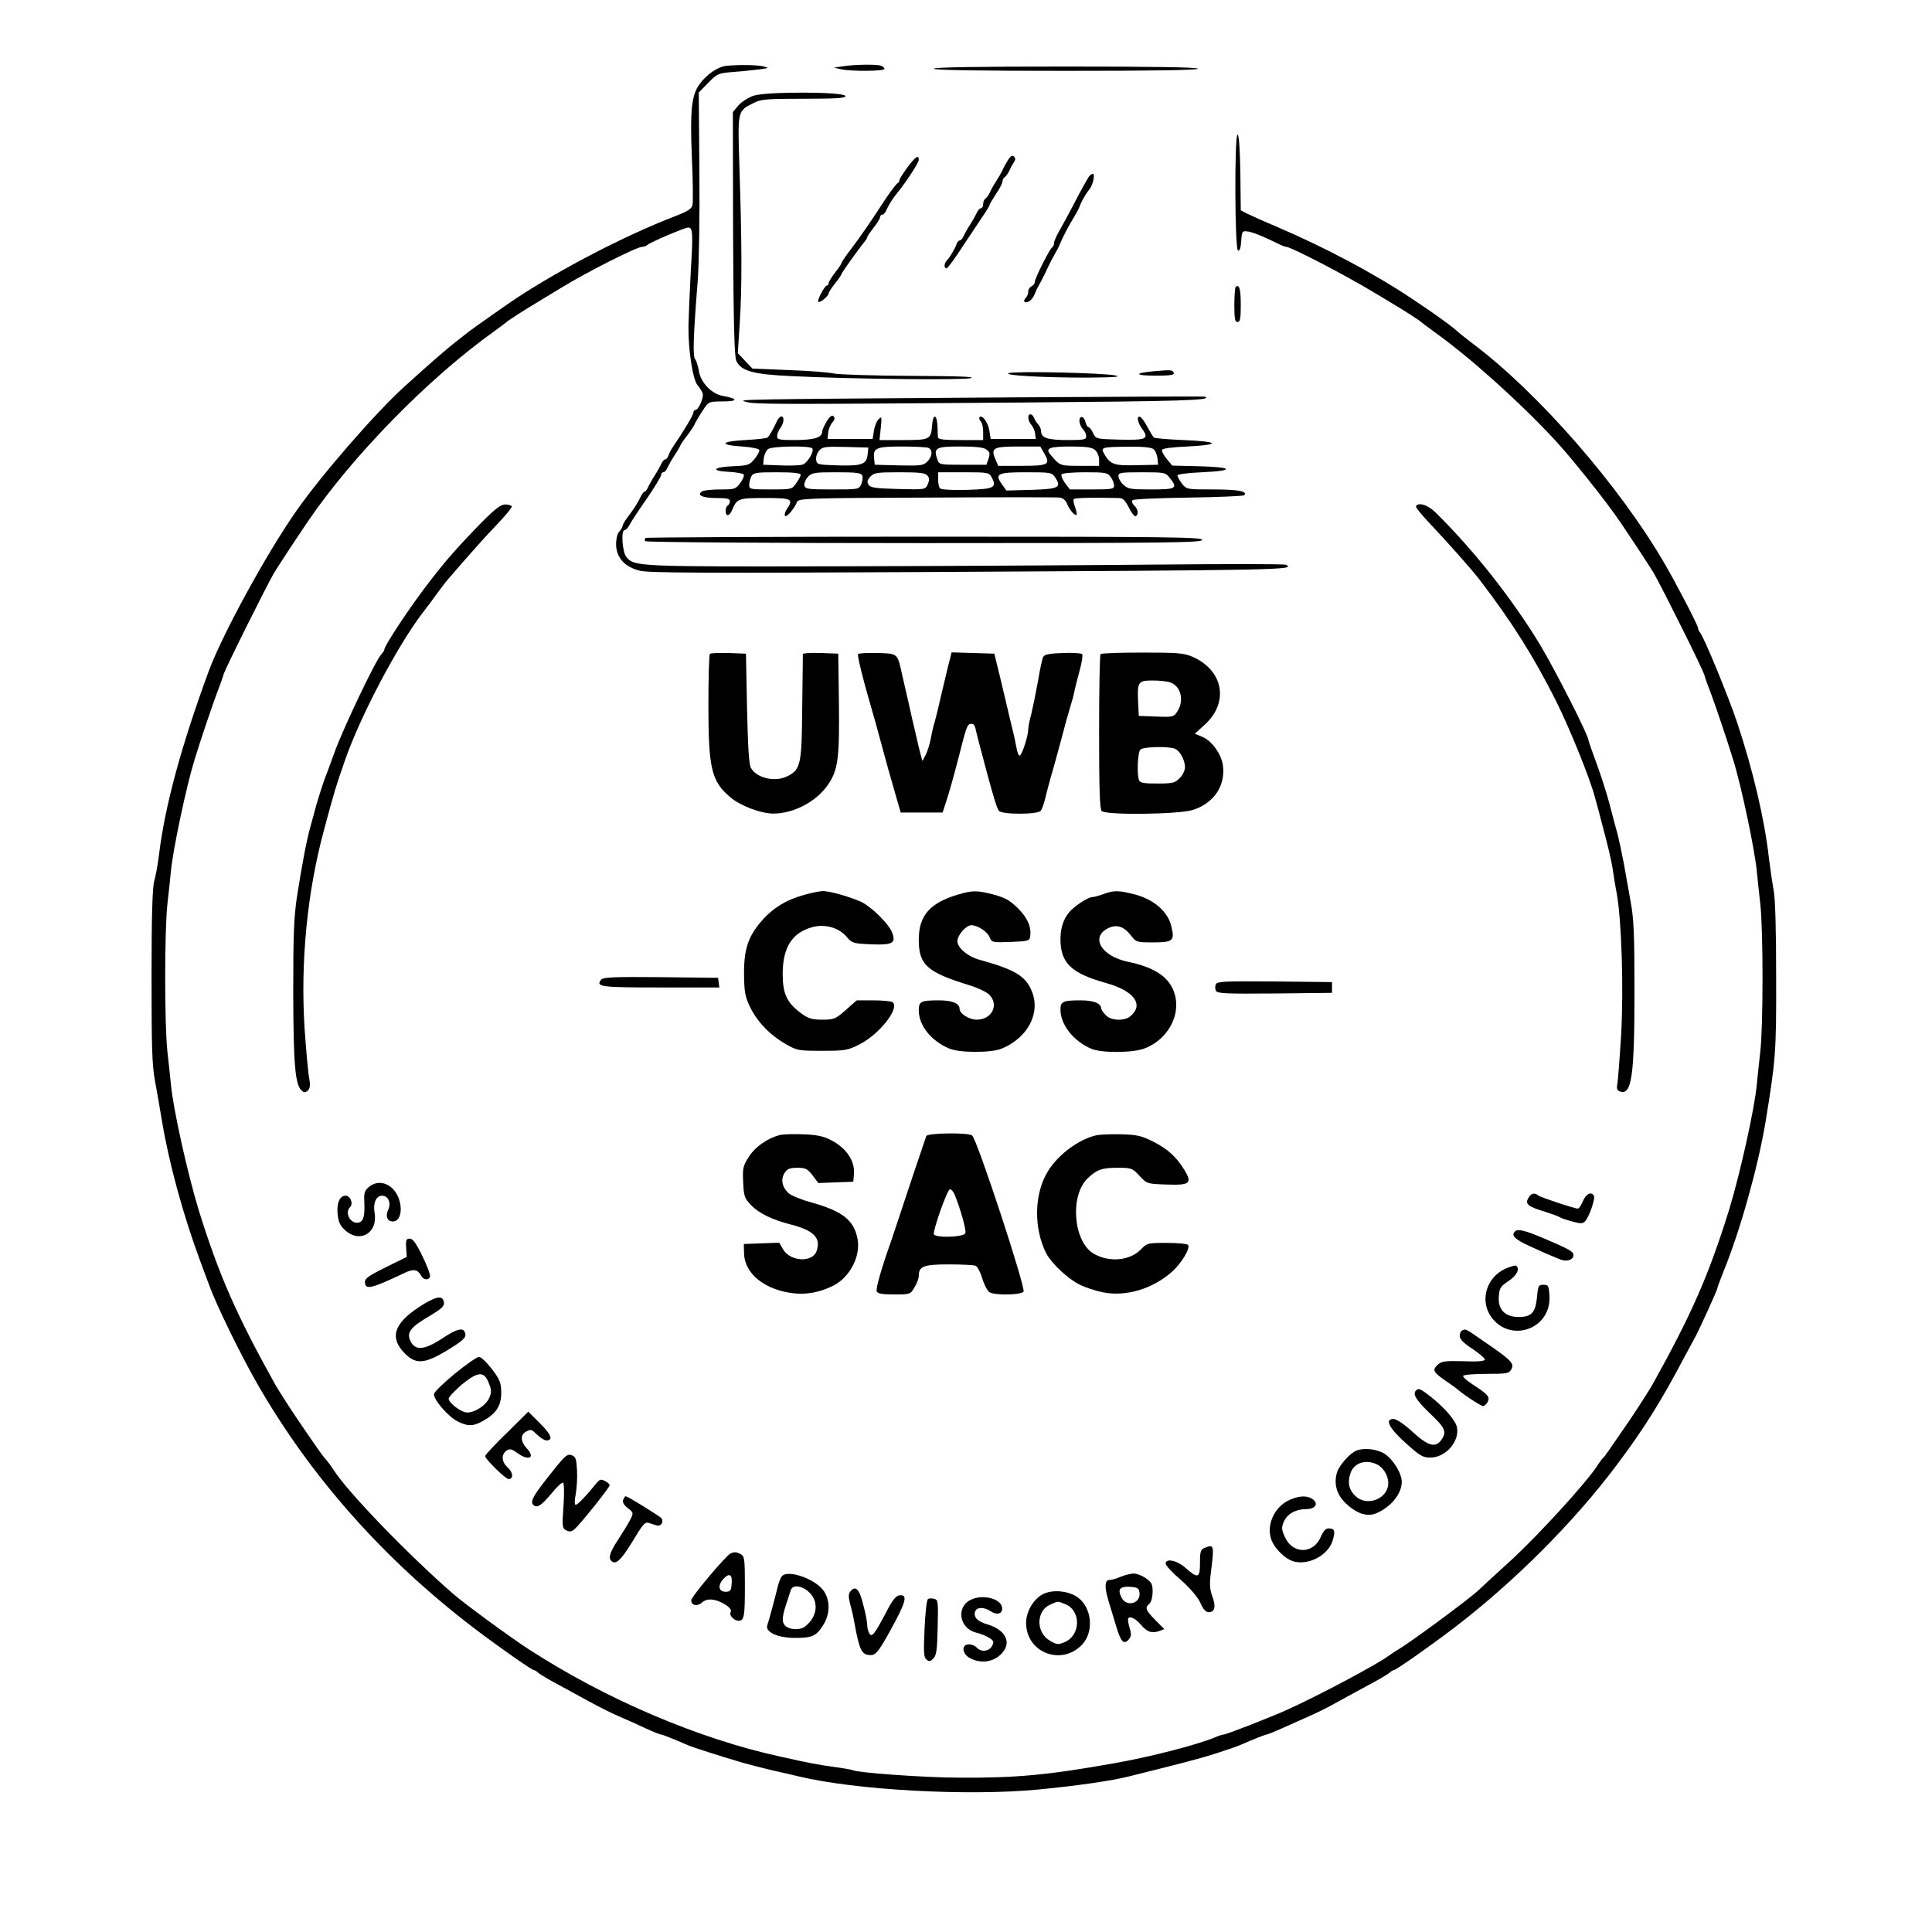 <?xml version="1.0" standalone="no"?>
<!DOCTYPE svg PUBLIC "-//W3C//DTD SVG 20010904//EN"
 "http://www.w3.org/TR/2001/REC-SVG-20010904/DTD/svg10.dtd">
<svg version="1.0" xmlns="http://www.w3.org/2000/svg"
 width="900pt" height="900pt" viewBox="0 0 900 900"
 preserveAspectRatio="xMidYMid meet">
<g transform="translate(0,900) scale(0.1,-0.1)"
fill="#000000" stroke="none">
<path d="M3381 8693 c-39 -5 -92 -42 -123 -86 -37 -52 -44 -124 -35 -340 5
-109 6 -209 3 -222 -5 -19 -23 -30 -86 -54 -225 -87 -523 -241 -736 -381 -38
-25 -198 -138 -219 -154 -11 -9 -38 -30 -60 -47 -39 -30 -120 -100 -240 -209
-136 -123 -390 -415 -508 -585 -138 -198 -340 -569 -403 -737 -129 -350 -206
-632 -234 -865 -5 -39 -14 -91 -21 -115 -9 -31 -13 -158 -13 -443 0 -332 2
-415 16 -490 9 -49 24 -135 33 -190 33 -196 99 -437 176 -645 17 -47 38 -101
45 -121 32 -88 144 -318 219 -449 249 -436 591 -823 1015 -1146 112 -85 267
-194 277 -194 4 0 14 -6 22 -14 9 -7 52 -33 96 -56 44 -24 103 -56 130 -71 62
-34 118 -62 170 -84 22 -9 68 -30 102 -46 35 -16 67 -29 72 -29 7 0 59 -21
126 -50 20 -9 160 -54 260 -83 28 -8 84 -22 125 -32 41 -9 100 -23 130 -30
264 -64 792 -93 1120 -61 183 18 337 40 420 61 253 63 327 82 405 107 50 16
99 33 110 38 67 29 119 50 126 50 4 0 38 14 76 31 37 17 84 37 103 46 49 21
108 50 155 77 22 12 81 44 130 71 50 26 97 54 106 61 8 8 18 14 22 14 10 0
165 109 277 194 282 215 561 494 761 761 127 169 207 297 316 504 25 46 49 91
54 100 16 30 99 212 99 219 0 4 13 39 28 77 79 193 161 488 196 695 48 295 51
325 50 680 0 223 -4 366 -12 405 -6 33 -16 101 -22 150 -20 178 -74 408 -148
630 -41 122 -156 402 -173 419 -5 6 -9 15 -9 21 0 11 -102 208 -156 300 -210
362 -589 796 -893 1024 -25 19 -62 48 -81 65 -30 26 -98 75 -205 146 -177 118
-402 237 -628 334 -60 25 -122 53 -138 61 l-29 15 -2 178 c-2 112 -7 176 -13
175 -15 -4 -13 -535 2 -540 8 -3 13 12 15 44 3 45 5 48 28 45 24 -2 81 -26
143 -57 16 -8 33 -15 39 -15 22 0 283 -136 411 -214 37 -22 76 -45 85 -51 34
-19 127 -79 132 -85 3 -3 30 -23 60 -45 165 -118 391 -320 557 -498 80 -85
244 -291 308 -385 69 -102 141 -212 159 -242 41 -72 227 -445 235 -473 5 -18
19 -57 31 -87 20 -53 75 -215 104 -310 38 -121 101 -422 110 -520 3 -30 10
-98 16 -150 14 -123 14 -567 0 -690 -6 -52 -13 -120 -16 -150 -10 -113 -77
-414 -129 -585 -95 -306 -176 -490 -360 -820 -16 -27 -62 -99 -103 -160 -105
-153 -116 -169 -123 -175 -4 -3 -19 -23 -33 -45 -54 -80 -270 -316 -389 -426
-67 -61 -140 -128 -162 -149 -49 -45 -318 -243 -373 -275 -10 -5 -31 -20 -47
-31 -58 -42 -324 -183 -465 -247 -74 -34 -287 -117 -299 -117 -6 0 -25 -6 -43
-14 -82 -34 -297 -90 -468 -120 -303 -54 -456 -69 -720 -67 -163 0 -478 23
-498 35 -4 2 -43 9 -87 15 -78 11 -102 15 -250 48 -381 83 -813 267 -1175 502
-82 53 -299 212 -350 257 -208 181 -490 473 -555 575 -13 20 -29 42 -37 50
-15 17 -29 36 -130 184 -41 61 -87 133 -103 160 -184 330 -265 514 -360 820
-52 171 -119 472 -129 585 -3 30 -10 98 -16 150 -14 123 -14 568 0 690 6 52
13 120 16 150 9 100 72 397 110 520 29 95 84 257 104 310 12 30 26 69 31 87 8
28 194 401 235 473 18 30 90 140 159 242 207 304 561 666 865 883 30 22 57 42
60 45 5 6 99 66 132 85 9 6 66 40 125 76 114 70 349 189 374 189 8 0 19 4 25
9 12 12 174 81 190 81 21 0 23 -24 12 -201 -5 -96 -10 -212 -11 -259 -1 -110
20 -249 43 -275 9 -11 20 -28 23 -37 7 -19 -19 -78 -34 -78 -5 0 -9 -6 -9 -12
0 -11 -41 -80 -98 -164 -7 -10 -15 -27 -18 -36 -4 -10 -10 -18 -15 -18 -5 0
-14 -10 -19 -22 -6 -13 -19 -36 -30 -53 -11 -16 -24 -40 -30 -52 -5 -13 -13
-23 -17 -23 -5 0 -14 -13 -21 -29 -7 -16 -28 -50 -47 -75 -19 -24 -35 -50 -35
-56 0 -6 -7 -18 -15 -26 -9 -9 -15 -34 -15 -59 0 -62 40 -107 112 -124 42 -10
309 -11 1293 -6 1709 9 1763 10 1715 34 -8 4 -274 4 -590 1 -316 -3 -982 -7
-1479 -8 -953 -2 -965 -2 -1003 43 -19 22 -26 125 -9 125 6 0 16 11 23 24 7
14 43 69 81 123 37 54 67 104 67 111 0 7 5 12 10 12 6 0 15 10 20 23 6 12 19
36 30 52 11 17 23 37 27 45 3 8 18 31 33 50 15 19 30 42 34 50 8 18 25 46 50
83 17 25 24 27 85 27 69 0 70 13 1 25 -54 9 -105 61 -114 115 -4 24 -12 50
-18 57 -11 14 -9 98 12 363 6 75 10 301 8 507 l-3 372 44 45 c42 43 46 45 120
51 42 3 96 9 121 12 43 6 44 7 15 14 -33 7 -119 8 -174 2z"/>
<path d="M3925 8691 l-40 -6 34 -8 c47 -10 201 -9 201 2 0 5 -7 12 -16 15 -19
7 -124 6 -179 -3z"/>
<path d="M4350 8680 c0 -7 212 -10 615 -10 403 0 615 3 615 10 0 7 -212 10
-615 10 -403 0 -615 -3 -615 -10z"/>
<path d="M3510 8554 c-25 -9 -57 -29 -71 -46 l-25 -30 1 -567 c2 -421 6 -573
15 -592 22 -47 78 -63 255 -71 279 -14 788 -19 835 -10 32 7 -49 10 -275 11
-176 1 -338 6 -360 11 -22 5 -116 13 -210 16 l-170 7 -34 36 -34 36 9 140 c11
167 10 370 -1 713 -9 284 -11 273 67 313 33 17 61 19 233 19 153 0 196 3 193
13 -7 20 -369 21 -428 1z"/>
<path d="M4696 8255 c-9 -14 -21 -35 -26 -48 -6 -12 -19 -35 -30 -52 -11 -16
-24 -40 -29 -52 -5 -11 -15 -24 -20 -28 -6 -3 -11 -15 -11 -26 0 -10 -5 -19
-10 -19 -6 0 -15 -10 -20 -22 -6 -13 -19 -36 -30 -53 -11 -16 -24 -40 -30 -52
-5 -13 -14 -23 -19 -23 -5 0 -12 -8 -15 -17 -9 -24 -31 -62 -45 -76 -13 -13
-15 -37 -2 -37 6 0 44 53 86 118 43 64 86 129 96 144 10 15 19 30 19 34 0 3
14 26 30 51 17 24 30 50 30 58 0 8 5 17 11 20 5 4 14 17 20 28 5 12 14 30 21
39 9 13 9 21 2 28 -8 8 -16 4 -28 -15z"/>
<path d="M4227 8220 c-20 -27 -37 -54 -37 -59 0 -5 -3 -11 -7 -13 -8 -3 -51
-62 -83 -113 -38 -59 -97 -145 -137 -197 -24 -31 -43 -60 -43 -63 0 -4 -13
-24 -30 -45 -16 -21 -30 -43 -30 -49 0 -6 -3 -11 -8 -11 -10 0 -47 -69 -40
-76 7 -7 48 27 48 39 0 5 14 26 30 47 17 21 30 40 30 43 0 6 85 125 110 154 5
7 10 15 10 19 0 3 14 23 30 44 17 21 30 43 30 49 0 6 5 11 10 11 6 0 15 10 20
23 11 24 28 52 48 76 42 51 102 143 102 156 0 26 -15 16 -53 -35z"/>
<path d="M5073 8178 c-17 -28 -33 -56 -73 -133 -23 -44 -52 -98 -65 -120 -13
-22 -24 -47 -25 -57 0 -9 -4 -18 -8 -20 -11 -4 -82 -146 -82 -163 0 -7 -7 -15
-15 -19 -8 -3 -15 -14 -15 -24 0 -10 -5 -23 -12 -30 -6 -6 -9 -14 -6 -17 11
-11 37 7 47 33 6 15 15 34 20 42 5 8 19 35 31 60 21 45 31 64 50 98 6 9 13 24
16 32 14 34 47 97 65 125 10 17 21 36 24 43 11 28 16 38 28 58 7 12 18 28 24
35 15 20 25 69 14 69 -5 0 -13 -6 -18 -12z"/>
<path d="M5756 7663 c-3 -3 -6 -42 -6 -85 0 -63 3 -78 15 -78 12 0 15 15 15
79 0 74 -7 100 -24 84z"/>
<path d="M5378 7271 c-98 -9 -94 -21 6 -21 63 0 87 3 84 12 -5 15 -10 16 -90
9z"/>
<path d="M4700 7262 c-34 -11 177 -22 379 -21 117 1 146 4 116 10 -53 12 -463
21 -495 11z"/>
<path d="M4740 7149 c-1303 -9 -1311 -9 -1265 -21 46 -12 121 -12 1293 -3 737
6 885 10 845 27 -5 2 -397 0 -873 -3z"/>
<path d="M3851 7037 c-11 -19 -21 -40 -21 -47 0 -28 -35 -39 -122 -40 -78 0
-88 2 -88 18 0 10 7 27 15 38 17 22 20 54 5 54 -6 0 -15 -10 -21 -22 -13 -30
-34 -67 -43 -76 -4 -4 -51 -9 -104 -12 -116 -6 -125 -23 -15 -30 43 -3 78 -10
80 -16 2 -6 -8 -25 -22 -42 -24 -29 -31 -31 -103 -34 -91 -4 -103 -22 -17 -26
33 -2 64 -7 69 -12 4 -4 -2 -22 -15 -39 -22 -30 -26 -31 -93 -31 -39 0 -77 -4
-85 -9 -27 -17 1 -31 65 -31 49 0 64 -3 64 -14 0 -8 -4 -18 -10 -21 -13 -8
-13 -45 0 -45 6 0 15 10 20 23 23 55 29 57 154 57 126 0 134 -4 100 -54 -8
-13 -11 -27 -6 -30 9 -5 43 36 55 66 6 16 47 18 604 20 329 2 608 2 621 0 14
-2 27 -14 33 -29 10 -27 37 -58 44 -51 3 2 -1 18 -7 36 -7 17 -9 34 -6 37 5 6
92 8 209 5 20 0 30 -10 48 -45 12 -25 27 -43 32 -40 14 9 11 32 -7 50 -10 9
-13 20 -8 25 5 5 122 10 261 12 138 2 255 7 259 11 18 18 -28 27 -145 27 -122
0 -123 0 -145 27 -11 15 -21 32 -21 38 0 6 46 12 115 15 155 7 146 24 -14 28
l-125 3 -26 31 c-14 17 -24 36 -22 42 2 7 46 13 118 16 66 3 114 9 114 15 0 6
-54 12 -132 15 -72 3 -134 8 -138 12 -4 3 -17 26 -30 49 -12 24 -28 45 -34 47
-18 6 -12 -27 11 -58 32 -45 17 -51 -108 -48 -108 3 -109 3 -122 31 -7 15 -17
27 -21 27 -5 0 -12 12 -15 26 -4 14 -12 24 -19 21 -15 -5 -10 -37 9 -58 8 -8
14 -23 14 -32 0 -15 -12 -17 -86 -17 -92 0 -124 10 -124 40 0 10 -6 25 -13 32
-7 7 -16 21 -20 31 -3 9 -11 17 -17 17 -15 0 -12 -31 5 -50 8 -9 16 -27 17
-41 l3 -24 -105 0 -105 0 -6 38 c-6 39 -33 76 -46 64 -3 -4 -1 -13 5 -19 7 -7
12 -29 12 -50 l0 -38 -105 0 c-77 0 -105 3 -106 13 0 6 -1 31 -2 54 -3 56 -21
56 -25 1 -5 -65 -10 -68 -135 -68 l-110 0 6 57 c5 51 5 55 -10 40 -9 -8 -19
-33 -22 -54 l-6 -38 -105 0 -105 0 3 30 c2 17 11 38 20 48 11 12 12 21 5 28
-7 7 -17 0 -32 -24z m-67 -126 c10 -15 -25 -71 -47 -76 -12 -3 -58 -5 -102 -3
l-80 3 3 30 c2 17 11 36 20 43 18 14 198 17 206 3z m258 -26 c-5 -48 -25 -56
-137 -53 -96 3 -100 4 -103 26 -2 13 4 32 14 43 16 18 29 19 123 17 l106 -3
-3 -30z m282 29 c22 -9 20 -40 -4 -64 -19 -19 -31 -20 -133 -18 l-112 3 -3 28
c-6 50 9 57 128 57 60 0 115 -3 124 -6z m271 -8 c16 -12 18 -19 10 -43 l-10
-28 -110 0 c-109 0 -110 0 -119 26 -18 53 -7 59 107 59 73 0 109 -4 122 -14z
m269 -17 c31 -53 20 -59 -104 -59 l-110 0 -14 33 c-21 50 -8 57 108 57 l102 0
18 -31z m238 14 c10 -9 18 -29 18 -45 l0 -28 -90 0 c-94 0 -93 0 -138 54 -23
28 -3 36 95 36 76 0 100 -4 115 -17z m271 5 c9 -7 17 -26 19 -43 l3 -30 -100
-2 c-106 -3 -123 3 -152 54 -17 29 -9 31 113 32 66 1 106 -3 117 -11z m-1643
-119 c0 -6 -9 -24 -21 -40 -20 -29 -21 -29 -120 -29 -93 0 -99 1 -99 21 0 11
5 29 10 40 10 17 22 19 120 19 73 0 110 -4 110 -11z m287 -5 c3 -8 1 -26 -5
-40 -11 -24 -14 -24 -136 -24 -110 0 -125 2 -129 18 -2 9 5 27 16 40 19 20 29
22 134 22 94 0 115 -3 120 -16z m303 1 c10 -12 10 -21 2 -41 -12 -25 -12 -25
-138 -22 -106 3 -129 6 -138 20 -8 13 -6 22 8 37 17 19 31 21 136 21 93 0 120
-3 130 -15z m300 -9 c25 -48 11 -54 -115 -58 -65 -2 -120 1 -126 7 -5 5 -9 24
-9 42 l0 33 118 0 c115 0 119 -1 132 -24z m296 -1 c30 -46 16 -53 -112 -57
l-116 -3 -20 28 c-36 50 -22 57 111 57 117 0 121 -1 137 -25z m258 3 c9 -12
16 -30 16 -40 0 -16 -11 -18 -103 -18 l-103 0 -23 30 c-12 17 -19 35 -16 40 3
6 53 10 110 10 96 0 105 -2 119 -22z m275 -4 c39 -49 31 -54 -86 -54 -96 0
-109 2 -130 22 -13 12 -23 30 -23 40 0 16 10 18 109 18 106 0 110 -1 130 -26z"/>
<path d="M2245 6568 c-124 -128 -173 -183 -271 -313 -81 -108 -184 -265 -184
-282 0 -4 -7 -14 -15 -23 -27 -30 -172 -334 -215 -450 -15 -41 -36 -100 -48
-130 -11 -30 -27 -82 -37 -115 -9 -33 -22 -82 -30 -110 -17 -61 -38 -171 -62
-325 -14 -94 -17 -175 -17 -445 1 -337 9 -430 40 -456 12 -10 18 -9 29 2 10
11 11 25 5 59 -5 25 -14 127 -21 227 -20 313 12 640 92 933 48 179 54 197 97
321 71 203 240 524 356 678 23 29 55 72 71 95 17 23 41 55 55 71 101 117 172
197 231 258 37 39 66 75 63 79 -3 4 -17 8 -31 8 -20 0 -47 -21 -108 -82z"/>
<path d="M6596 6642 c-3 -4 26 -40 63 -79 77 -81 193 -211 233 -263 151 -197
253 -359 358 -568 63 -127 158 -361 180 -447 5 -16 23 -84 40 -150 18 -66 37
-147 42 -180 5 -33 13 -85 19 -115 23 -124 33 -444 21 -658 -7 -114 -15 -219
-18 -233 -4 -19 -1 -28 11 -33 56 -21 69 68 69 464 0 266 -3 342 -18 420 -9
52 -24 133 -32 180 -9 47 -22 108 -29 135 -8 28 -24 88 -36 135 -12 47 -39
132 -60 189 -21 57 -39 108 -39 112 0 23 -157 331 -226 446 -131 215 -307 439
-487 616 -36 35 -79 49 -91 29z"/>
<path d="M3007 6494 c-4 -4 -4 -11 -1 -15 3 -5 587 -9 1300 -9 1144 0 1294 2
1294 15 0 13 -150 15 -1293 15 -712 0 -1297 -3 -1300 -6z"/>
<path d="M3307 5954 c-4 -4 -7 -111 -7 -238 0 -296 14 -355 101 -429 46 -40
143 -77 202 -77 94 0 200 56 253 133 48 69 55 122 52 382 l-3 230 -82 3 c-46
2 -83 -1 -83 -5 0 -4 -1 -116 -3 -248 -2 -265 -7 -289 -67 -320 -58 -30 -144
-11 -172 38 -9 15 -14 96 -18 277 l-5 255 -80 3 c-45 1 -84 0 -88 -4z"/>
<path d="M3997 5953 c-4 -7 24 -121 57 -233 14 -47 31 -108 61 -220 17 -64 24
-87 62 -220 l19 -65 98 0 97 0 18 55 c10 30 33 111 51 180 44 173 45 175 63
178 11 2 18 -6 22 -25 6 -27 12 -51 50 -193 35 -130 49 -175 58 -187 13 -18
181 -18 195 0 6 7 16 35 22 62 7 28 18 70 25 95 8 25 28 99 46 165 17 66 37
138 44 160 7 22 16 54 19 70 3 17 15 62 25 100 11 39 16 74 12 78 -4 4 -45 7
-91 5 -61 -2 -85 -7 -90 -18 -5 -8 -16 -60 -25 -115 -10 -55 -24 -123 -31
-152 -8 -28 -14 -60 -14 -70 0 -31 -30 -123 -40 -123 -5 0 -12 17 -15 38 -4
20 -12 60 -19 87 -7 28 -21 86 -31 130 -11 44 -26 112 -36 150 l-17 70 -99 3
-100 3 -16 -63 c-8 -35 -23 -97 -33 -138 -9 -41 -22 -95 -29 -120 -8 -25 -16
-63 -20 -85 -4 -21 -14 -53 -22 -70 l-16 -30 -7 25 c-4 14 -15 59 -24 100 -10
41 -24 102 -31 135 -8 33 -21 94 -31 135 -24 109 -19 105 -117 108 -47 1 -87
-1 -90 -5z"/>
<path d="M5127 5953 c-4 -3 -7 -167 -7 -363 0 -263 3 -359 12 -368 20 -20 358
-16 425 5 97 31 152 112 140 206 -7 54 -51 115 -95 134 l-36 15 46 42 c115
104 87 254 -58 317 -40 17 -70 19 -233 19 -103 0 -191 -3 -194 -7z m327 -133
c48 -18 63 -85 30 -135 -16 -25 -20 -26 -98 -23 l-81 3 -3 60 c-5 99 -1 105
68 105 32 0 70 -4 84 -10z m14 -306 c26 -7 52 -51 52 -89 0 -14 -11 -37 -25
-50 -21 -22 -33 -25 -103 -25 -64 0 -81 3 -86 16 -11 28 -6 130 6 142 13 13
116 16 156 6z"/>
<path d="M3745 4831 c-81 -22 -145 -61 -197 -121 -63 -72 -83 -133 -82 -250 1
-81 5 -103 28 -151 33 -68 91 -129 165 -172 54 -31 60 -32 171 -32 108 0 119
2 174 30 95 48 191 173 153 197 -7 4 -47 8 -89 8 l-77 0 -51 -45 c-48 -42 -54
-45 -109 -45 -48 0 -65 5 -98 29 -67 49 -87 91 -87 185 1 124 44 191 138 217
58 16 123 -2 159 -44 26 -31 31 -32 113 -36 101 -4 118 5 101 52 -14 42 -102
128 -152 149 -64 26 -145 48 -174 47 -14 -1 -53 -8 -86 -18z"/>
<path d="M4460 4832 c-129 -39 -180 -98 -180 -209 0 -118 38 -152 237 -213 39
-12 80 -32 92 -44 46 -48 11 -116 -59 -116 -36 0 -80 28 -80 51 0 25 -35 39
-95 39 -85 0 -95 -5 -95 -46 0 -71 57 -143 143 -179 48 -20 195 -20 243 0 123
51 183 167 140 269 -29 70 -80 100 -243 145 -55 15 -103 56 -103 87 0 28 41
74 65 74 29 0 76 -31 85 -56 10 -24 12 -25 97 -22 76 3 88 5 91 21 9 45 -10
90 -56 136 -38 37 -59 49 -114 64 -79 20 -96 20 -168 -1z"/>
<path d="M5140 4835 c-19 -7 -43 -14 -53 -14 -16 -1 -64 -30 -93 -57 -35 -31
-54 -81 -54 -137 0 -113 49 -161 215 -207 127 -36 174 -99 113 -152 -29 -26
-92 -24 -118 4 -11 12 -20 25 -20 29 0 25 -35 39 -95 39 -83 0 -95 -5 -95 -43
0 -70 61 -148 145 -183 48 -20 193 -19 247 2 121 47 181 180 128 284 -30 59
-96 97 -207 120 -122 26 -174 113 -93 155 40 21 75 10 107 -31 25 -33 27 -34
103 -34 94 0 103 7 87 73 -15 69 -80 126 -169 150 -77 20 -100 20 -148 2z"/>
<path d="M2800 4436 c-26 -33 -1 -36 276 -36 l275 0 -3 23 -3 22 -266 3 c-225
2 -268 0 -279 -12z"/>
<path d="M5664 4415 c-4 -8 -4 -22 0 -30 5 -13 42 -15 273 -13 l268 3 0 25 0
25 -268 3 c-231 2 -268 0 -273 -13z"/>
<path d="M3630 3712 c-58 -16 -112 -55 -141 -100 -28 -43 -30 -53 -27 -119 3
-66 6 -75 37 -107 36 -38 98 -68 184 -90 109 -28 142 -63 121 -124 -19 -55
-123 -49 -156 8 l-18 31 -82 -3 -83 -3 1 -43 c2 -88 82 -160 205 -183 73 -13
141 -3 211 32 76 38 128 137 113 216 -16 89 -69 131 -220 173 -44 12 -90 31
-102 42 -30 28 -37 65 -18 94 12 19 24 24 59 24 38 0 47 -4 71 -35 l27 -36 81
3 82 3 3 37 c5 61 -37 122 -109 158 -33 17 -65 24 -129 26 -47 2 -96 0 -110
-4z"/>
<path d="M4315 3708 c-36 -106 -93 -275 -120 -358 -19 -58 -39 -118 -45 -135
-41 -114 -71 -218 -66 -230 4 -11 24 -15 81 -15 74 0 76 0 95 33 11 17 20 42
20 54 0 44 23 53 140 53 60 0 115 -3 124 -6 9 -3 23 -30 32 -60 9 -30 24 -58
34 -64 27 -15 145 -13 158 3 12 14 -218 715 -240 728 -22 14 -208 11 -213 -3z
m133 -275 c29 -73 54 -164 49 -178 -8 -19 -147 -23 -147 -3 0 31 64 208 75
208 7 0 17 -12 23 -27z"/>
<path d="M5105 3711 c-80 -19 -175 -89 -222 -165 -66 -104 -69 -267 -9 -385
25 -47 100 -118 155 -145 25 -13 74 -29 108 -36 108 -22 234 16 324 97 43 39
84 107 74 123 -3 6 -48 10 -99 10 -90 0 -93 -1 -121 -30 -52 -54 -150 -62
-222 -19 -94 58 -110 272 -25 351 42 40 66 48 138 48 64 0 68 -1 102 -37 35
-38 36 -38 127 -41 108 -4 120 6 83 67 -39 63 -77 97 -144 132 -58 29 -77 33
-152 35 -48 1 -100 -1 -117 -5z"/>
<path d="M1719 3471 c-20 -16 -24 -27 -22 -68 3 -63 -3 -90 -22 -97 -38 -14
-73 42 -44 71 16 16 1 53 -21 53 -28 0 -43 -36 -37 -89 4 -34 12 -52 36 -73
68 -61 152 -11 136 82 -8 45 7 80 35 80 28 0 43 -33 29 -64 -15 -32 -5 -56 21
-56 49 0 49 102 0 152 -34 33 -77 37 -111 9z"/>
<path d="M7119 3418 c-15 -27 -1 -39 79 -63 31 -10 62 -21 67 -25 6 -4 32 -13
58 -20 41 -11 50 -11 61 1 19 20 49 107 41 119 -13 21 -36 9 -51 -25 -8 -19
-18 -35 -24 -35 -16 0 -175 53 -184 61 -17 15 -35 10 -47 -13z"/>
<path d="M7057 3263 c-19 -18 0 -37 71 -69 74 -34 86 -39 143 -62 28 -11 59 0
59 21 0 17 -21 28 -133 76 -93 40 -127 48 -140 34z"/>
<path d="M1892 3188 l3 -43 -97 -48 c-75 -37 -98 -52 -98 -68 0 -40 28 -33
184 41 42 20 61 17 77 -11 11 -22 35 -25 42 -6 3 7 -13 50 -35 95 -29 60 -45
82 -59 82 -16 0 -19 -6 -17 -42z"/>
<path d="M7013 3090 c-87 -39 -120 -145 -69 -221 88 -129 283 -62 274 94 -3
48 -5 52 -28 52 -23 0 -25 -4 -30 -57 -7 -72 -25 -93 -85 -93 -64 0 -97 34
-93 94 3 41 7 48 46 74 39 26 54 58 34 71 -4 2 -26 -4 -49 -14z"/>
<path d="M1950 2910 c-117 -78 -136 -143 -63 -216 51 -51 93 -48 200 18 67 41
83 56 81 72 -5 35 -34 30 -108 -19 -84 -55 -126 -58 -148 -12 -19 39 -1 64 88
116 57 34 71 47 68 64 -5 36 -38 29 -118 -23z"/>
<path d="M6813 2803 c-7 -2 -13 -14 -13 -26 0 -16 17 -33 60 -61 33 -22 59
-45 57 -50 -2 -7 -38 -10 -101 -7 -82 2 -100 0 -117 -15 -28 -25 -24 -35 32
-74 28 -19 56 -39 62 -45 32 -27 106 -75 116 -75 6 0 15 9 21 19 12 24 2 35
-70 82 -27 17 -47 36 -44 40 3 5 52 9 109 9 95 0 105 2 115 21 15 27 1 42
-114 121 -102 71 -97 68 -113 61z"/>
<path d="M2120 2602 c-52 -43 -96 -85 -98 -95 -5 -24 64 -105 109 -128 49 -25
75 -24 123 4 59 34 81 69 81 131 -1 45 -6 59 -44 109 -24 31 -51 57 -60 56 -9
0 -59 -35 -111 -77z m157 -45 c13 -31 13 -43 3 -67 -14 -35 -66 -70 -103 -70
-28 0 -87 44 -87 65 0 7 28 36 61 65 76 62 104 64 126 7z"/>
<path d="M6597 2523 c-18 -17 -1 -44 63 -106 73 -69 81 -87 54 -125 -27 -38
-62 -28 -134 38 -39 36 -74 59 -88 60 -43 0 -22 -42 57 -113 66 -59 79 -67
114 -67 73 0 140 79 123 145 -8 31 -57 87 -119 137 -50 39 -59 43 -70 31z"/>
<path d="M2361 2325 c-56 -54 -101 -103 -101 -108 0 -14 95 -107 109 -107 24
0 22 30 -4 54 -30 27 -31 62 -3 80 13 8 24 5 47 -12 53 -39 87 -24 45 21 -29
31 -31 63 -5 77 26 13 24 14 55 -15 15 -14 33 -25 41 -25 33 0 24 26 -28 78
l-56 56 -100 -99z"/>
<path d="M6320 2243 c-29 -10 -80 -67 -91 -100 -17 -53 -3 -105 39 -145 51
-49 100 -65 142 -48 69 29 120 91 120 147 0 39 -39 103 -79 130 -33 22 -94 30
-131 16z m93 -64 c35 -16 60 -64 53 -102 -13 -65 -102 -93 -151 -47 -31 29
-39 64 -24 107 16 48 69 66 122 42z"/>
<path d="M2583 2157 c-102 -126 -119 -156 -94 -171 16 -10 35 3 81 58 24 30
48 52 53 49 5 -3 6 -51 2 -108 -7 -97 -6 -104 13 -114 16 -8 24 -7 40 7 27 24
162 193 162 203 0 5 -10 14 -22 20 -19 10 -24 8 -41 -12 -43 -54 -86 -99 -95
-99 -6 0 -6 19 0 50 5 28 8 78 6 112 -3 52 -6 62 -25 69 -19 7 -30 -1 -80 -64z"/>
<path d="M2903 2013 c-4 -11 3 -24 21 -38 28 -22 28 -22 11 -56 -10 -19 -35
-60 -56 -92 -42 -63 -49 -94 -22 -104 19 -8 46 23 104 120 33 55 45 68 60 63
10 -3 27 -9 38 -12 19 -6 34 15 23 33 -7 9 -158 103 -168 103 -2 0 -7 -7 -11
-17z"/>
<path d="M6010 2014 c-71 -30 -111 -114 -89 -182 14 -45 69 -98 110 -107 72
-16 160 34 178 102 12 42 8 53 -20 53 -13 0 -25 -13 -36 -39 -35 -82 -132 -82
-168 0 -15 33 -16 43 -5 69 15 37 56 60 105 60 42 0 59 25 30 46 -24 18 -61
17 -105 -2z"/>
<path d="M5613 1790 c-20 -8 -23 -16 -23 -70 0 -72 -9 -75 -66 -25 -40 36 -94
48 -94 21 0 -8 32 -43 72 -77 45 -40 78 -80 90 -106 13 -30 25 -43 39 -43 29
0 34 27 16 75 -12 34 -13 57 -6 112 16 125 14 130 -28 113z"/>
<path d="M3404 1764 c-21 -9 -184 -202 -184 -219 0 -23 28 -30 49 -11 22 20
53 20 94 0 35 -18 48 -34 40 -46 -7 -13 17 -38 37 -38 27 0 30 19 30 165 0
123 -2 135 -19 145 -21 11 -29 11 -47 4z m4 -145 c-2 -29 -7 -34 -28 -34 -33
0 -38 30 -9 61 28 29 42 19 37 -27z"/>
<path d="M3642 1657 c-6 -7 -15 -31 -20 -52 -11 -46 -39 -151 -48 -177 -9 -31
50 -58 129 -58 81 0 99 8 132 60 31 49 33 110 5 155 -36 58 -170 106 -198 72z
m129 -76 c45 -45 36 -114 -21 -158 -23 -18 -75 -16 -93 5 -17 18 -14 44 13
122 4 14 11 33 14 43 9 27 53 21 87 -12z"/>
<path d="M5221 1655 c-18 -8 -42 -15 -52 -15 -23 0 -25 -31 -5 -98 8 -26 24
-80 36 -119 22 -74 36 -87 60 -58 10 12 11 24 2 52 -6 20 -9 40 -6 44 7 13 36
-2 61 -32 27 -32 50 -39 83 -27 l24 9 -42 42 c-46 47 -50 58 -27 77 15 13 20
77 7 96 -15 21 -57 44 -82 44 -14 -1 -40 -7 -59 -15z m87 -73 c8 -52 -61 -71
-84 -23 -19 38 -7 52 40 49 34 -2 42 -7 44 -26z"/>
<path d="M3961 1586 c-9 -11 -9 -25 -1 -57 7 -24 16 -63 20 -88 24 -131 34
-151 77 -151 25 0 42 23 117 164 48 91 52 120 15 114 -16 -2 -33 -24 -59 -75
-55 -104 -68 -122 -80 -103 -5 8 -10 25 -10 38 0 13 -7 53 -17 90 -19 80 -37
99 -62 68z"/>
<path d="M4863 1576 c-46 -21 -83 -81 -83 -136 0 -139 166 -203 262 -100 54
59 45 168 -19 217 -41 31 -113 40 -160 19z m102 -50 c72 -31 69 -145 -6 -176
-29 -12 -36 -12 -68 7 -66 38 -65 139 1 168 41 18 33 17 73 1z"/>
<path d="M4323 1551 c-6 -3 -13 -65 -16 -138 -5 -110 -4 -133 9 -144 12 -10
18 -9 32 5 14 14 18 41 20 145 3 121 2 129 -16 133 -11 3 -24 3 -29 -1z"/>
<path d="M4521 1547 c-68 -34 -52 -132 25 -152 22 -5 51 -17 64 -26 20 -13 21
-18 11 -37 -14 -26 -52 -29 -71 -7 -7 8 -23 15 -36 15 -37 0 -33 -45 6 -65 54
-28 116 -16 152 29 40 49 9 105 -72 129 -47 13 -67 35 -57 61 8 20 41 21 72 0
31 -20 57 -11 53 18 -6 42 -93 63 -147 35z"/>
</g>
</svg>
